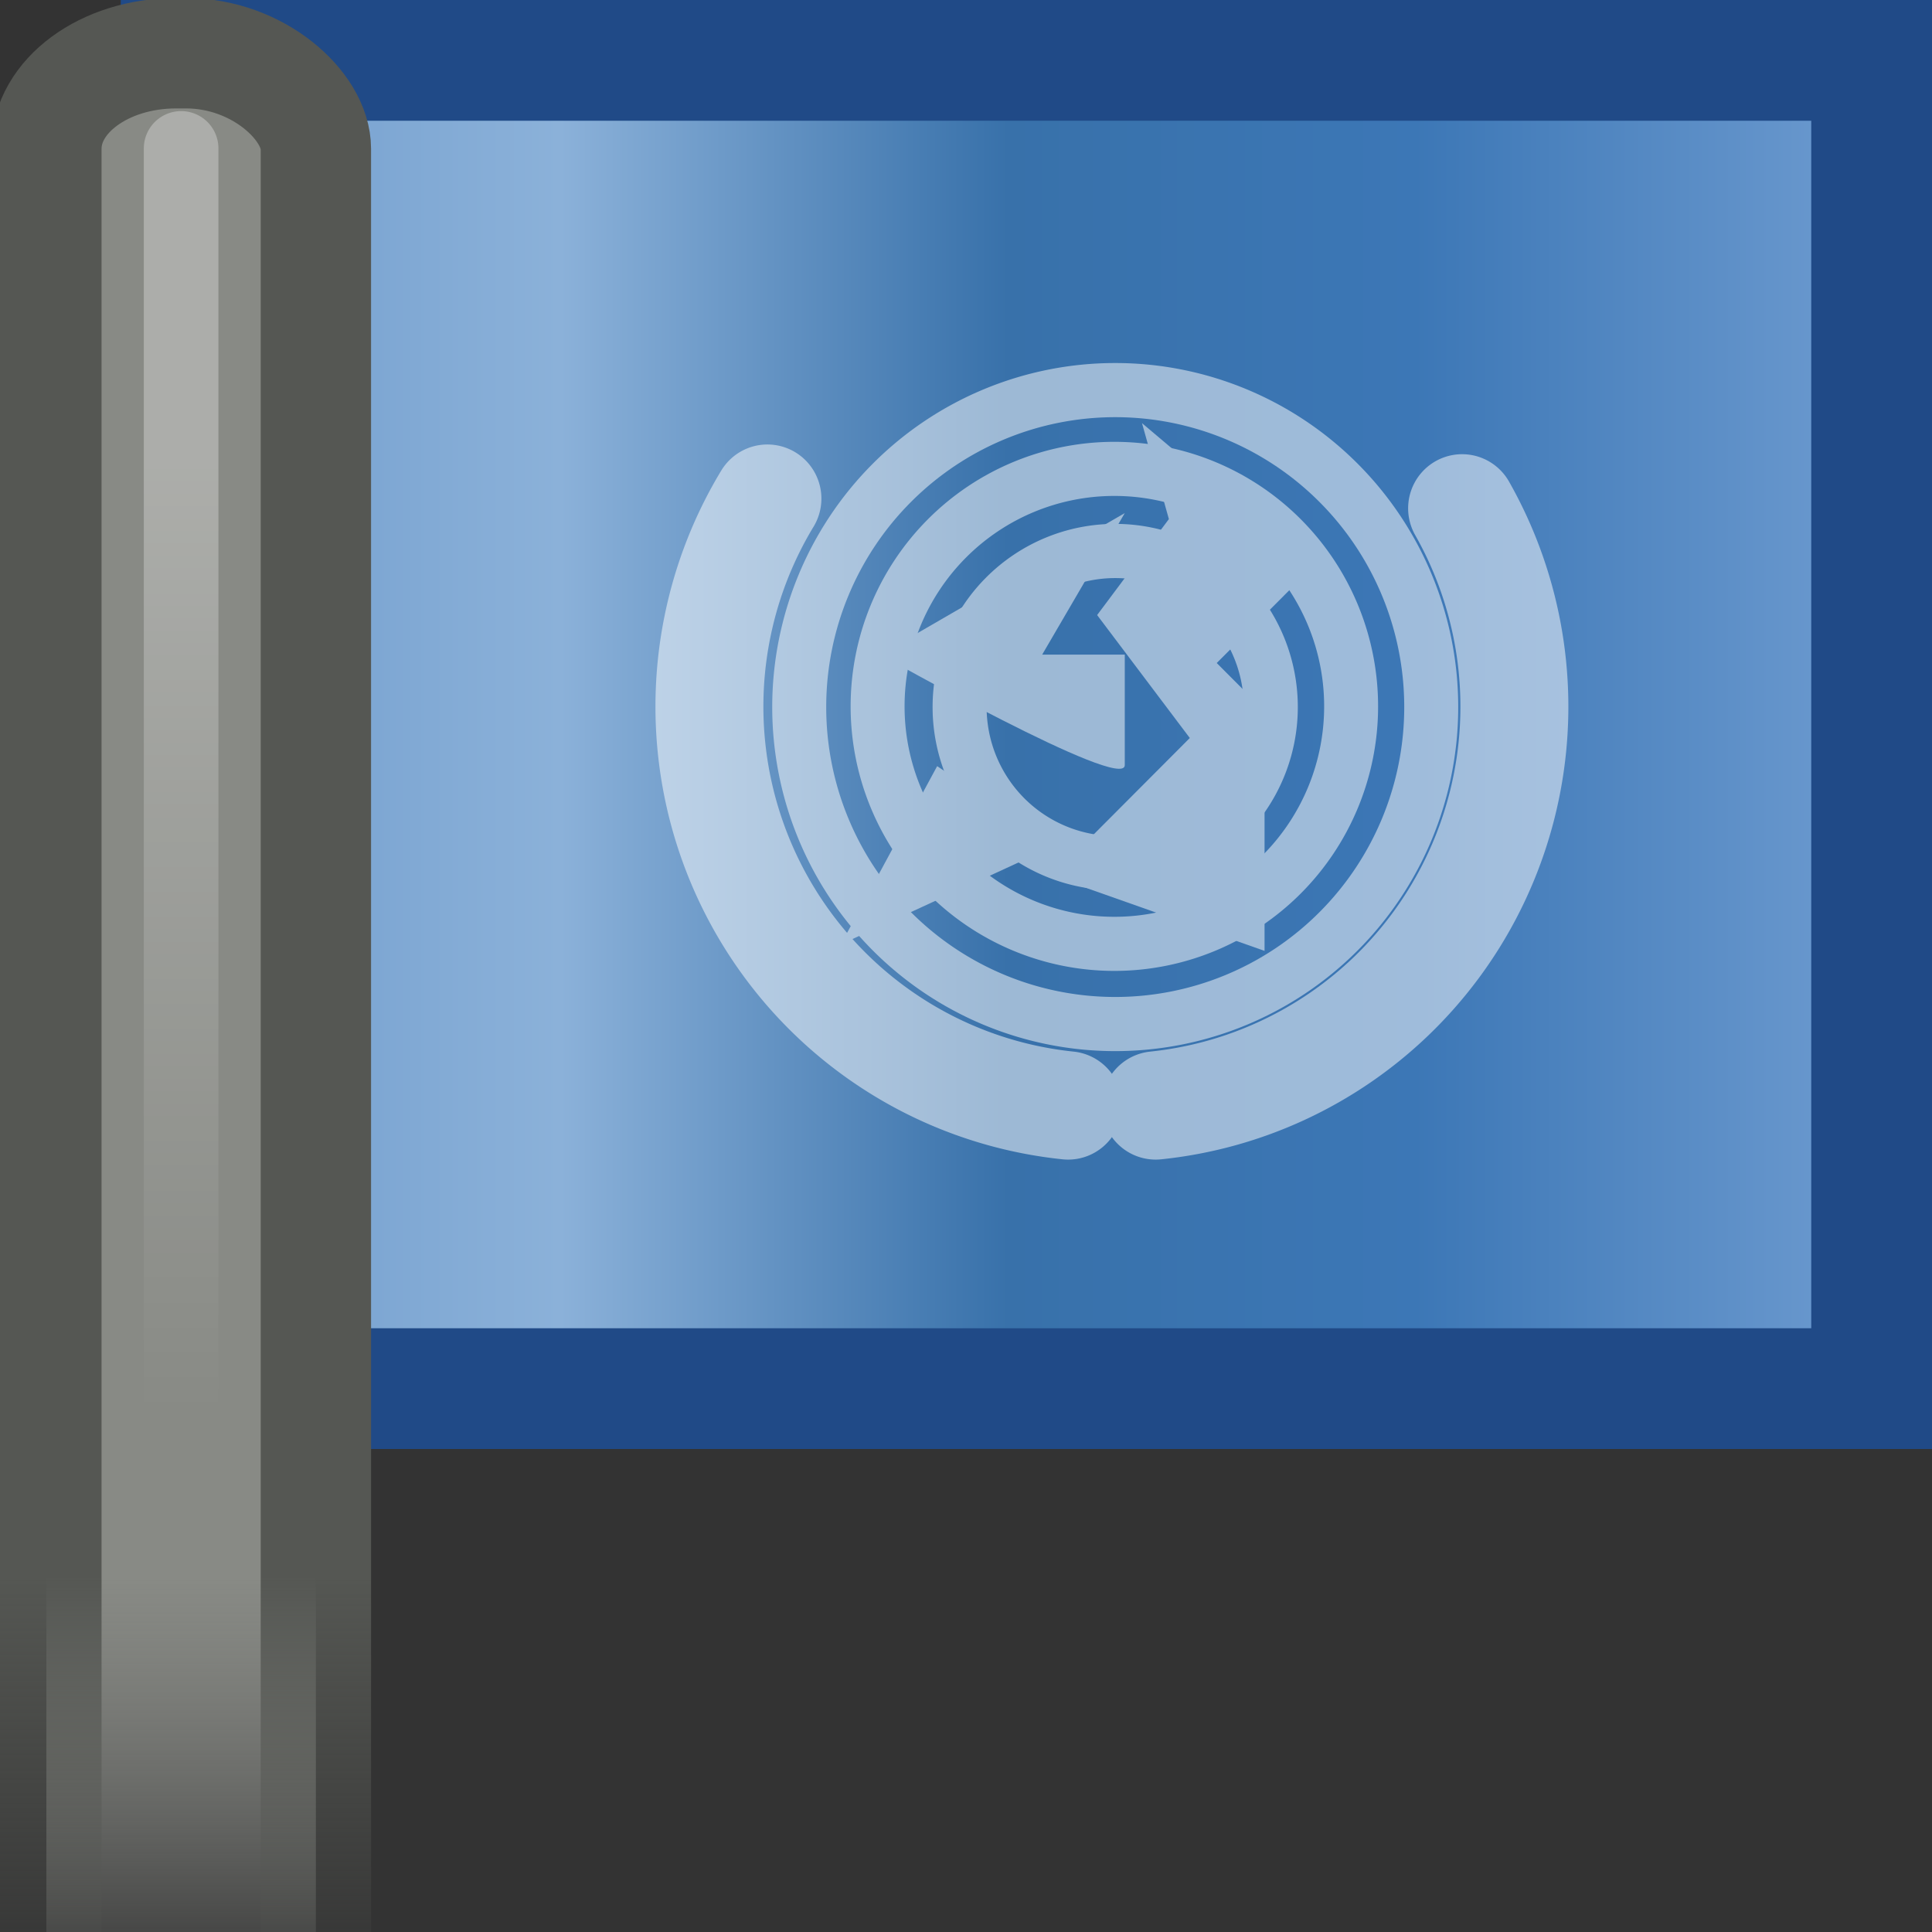 <?xml version="1.0" encoding="UTF-8" standalone="no"?>
<!-- Created with Inkscape (http://www.inkscape.org/) -->
<svg
   xmlns:dc="http://purl.org/dc/elements/1.1/"
   xmlns:cc="http://web.resource.org/cc/"
   xmlns:rdf="http://www.w3.org/1999/02/22-rdf-syntax-ns#"
   xmlns:svg="http://www.w3.org/2000/svg"
   xmlns="http://www.w3.org/2000/svg"
   xmlns:xlink="http://www.w3.org/1999/xlink"
   xmlns:sodipodi="http://sodipodi.sourceforge.net/DTD/sodipodi-0.dtd"
   xmlns:inkscape="http://www.inkscape.org/namespaces/inkscape"
   width="16"
   height="16"
   id="svg4289"
   sodipodi:version="0.32"
   inkscape:version="0.45"
   sodipodi:docbase="/home/jimmac/src/cvs/gnome/gnome-icon-theme/16x16/apps"
   sodipodi:docname="preferences-desktop-locale.svg"
   inkscape:output_extension="org.inkscape.output.svg.inkscape"
   version="1.0">
  <rect width="100%" height="100%" fill="#333333" stroke="none"/>
  <defs
     id="defs4291">
    <linearGradient
       inkscape:collect="always"
       id="linearGradient6668">
      <stop
         style="stop-color:#204a87;stop-opacity:1;"
         offset="0"
         id="stop6670" />
      <stop
         style="stop-color:#204a87;stop-opacity:0;"
         offset="1"
         id="stop6672" />
    </linearGradient>
    <linearGradient
       inkscape:collect="always"
       id="linearGradient6173">
      <stop
         style="stop-color:white;stop-opacity:1;"
         offset="0"
         id="stop6175" />
      <stop
         style="stop-color:white;stop-opacity:0;"
         offset="1"
         id="stop6177" />
    </linearGradient>
    <linearGradient
       inkscape:collect="always"
       id="linearGradient6165">
      <stop
         style="stop-color:#555753;stop-opacity:1;"
         offset="0"
         id="stop6167" />
      <stop
         style="stop-color:#555753;stop-opacity:0;"
         offset="1"
         id="stop6169" />
    </linearGradient>
    <linearGradient
       inkscape:collect="always"
       id="linearGradient6157">
      <stop
         style="stop-color:#888a85;stop-opacity:1"
         offset="0"
         id="stop6159" />
      <stop
         style="stop-color:#babdb6;stop-opacity:0"
         offset="1"
         id="stop6161" />
    </linearGradient>
    <linearGradient
       inkscape:collect="always"
       id="linearGradient6147">
      <stop
         style="stop-color:#595959;stop-opacity:1"
         offset="0"
         id="stop6149" />
      <stop
         style="stop-color:#414141;stop-opacity:0"
         offset="1"
         id="stop6151" />
    </linearGradient>
    <linearGradient
       id="linearGradient5239">
      <stop
         style="stop-color:#7ea7d3;stop-opacity:1;"
         offset="0"
         id="stop5241" />
      <stop
         id="stop5247"
         offset="0.125"
         style="stop-color:#8bb1d9;stop-opacity:1;" />
      <stop
         style="stop-color:#3871aa;stop-opacity:1;"
         offset="0.426"
         id="stop5249" />
      <stop
         id="stop5251"
         offset="0.699"
         style="stop-color:#3c77b6;stop-opacity:1;" />
      <stop
         style="stop-color:#6c9acf;stop-opacity:1;"
         offset="1"
         id="stop5243" />
    </linearGradient>
    <linearGradient
       inkscape:collect="always"
       xlink:href="#linearGradient5239"
       id="linearGradient5245"
       x1="9.088"
       y1="21.214"
       x2="35.799"
       y2="19.976"
       gradientUnits="userSpaceOnUse"
       gradientTransform="matrix(0.532,0,0,0.534,27.967,-2.375)" />
    <linearGradient
       inkscape:collect="always"
       xlink:href="#linearGradient6147"
       id="linearGradient6153"
       x1="8.964"
       y1="36"
       x2="8.5"
       y2="43.857"
       gradientUnits="userSpaceOnUse"
       gradientTransform="matrix(0.532,0,0,0.526,37.519,-1.701)" />
    <linearGradient
       inkscape:collect="always"
       xlink:href="#linearGradient6157"
       id="linearGradient6163"
       x1="6"
       y1="36.574"
       x2="6"
       y2="44.618"
       gradientUnits="userSpaceOnUse"
       gradientTransform="matrix(0.744,0,0,0.434,-2.964,-2.814)" />
    <linearGradient
       inkscape:collect="always"
       xlink:href="#linearGradient6165"
       id="linearGradient6171"
       x1="6"
       y1="36.574"
       x2="6"
       y2="44.618"
       gradientUnits="userSpaceOnUse"
       gradientTransform="matrix(0.744,0,0,0.434,-2.964,-2.814)" />
    <linearGradient
       inkscape:collect="always"
       xlink:href="#linearGradient6173"
       id="linearGradient6179"
       x1="5.5"
       y1="15.444"
       x2="5.5"
       y2="36.087"
       gradientUnits="userSpaceOnUse"
       gradientTransform="matrix(1,0,0,0.382,-4,-2.018)" />
    <linearGradient
       inkscape:collect="always"
       xlink:href="#linearGradient6668"
       id="linearGradient6674"
       x1="9.732"
       y1="29.855"
       x2="9.732"
       y2="27.896"
       gradientUnits="userSpaceOnUse" />
    <linearGradient
       inkscape:collect="always"
       xlink:href="#linearGradient5239"
       id="linearGradient8677"
       gradientUnits="userSpaceOnUse"
       gradientTransform="matrix(0.508,0,0,0.485,27.279,-1.657)"
       x1="-47.598"
       y1="17.48"
       x2="-23.339"
       y2="17.48" />
  </defs>
  <sodipodi:namedview
     id="base"
     pagecolor="#ffffff"
     bordercolor="#d4d4d4"
     borderopacity="1"
     inkscape:pageopacity="0.0"
     inkscape:pageshadow="2"
     inkscape:zoom="1"
     inkscape:cx="41.711276"
     inkscape:cy="25.340869"
     inkscape:current-layer="layer1"
     showgrid="false"
     inkscape:grid-bbox="true"
     inkscape:document-units="px"
     inkscape:window-width="872"
     inkscape:window-height="782"
     inkscape:window-x="258"
     inkscape:window-y="113"
     borderlayer="true"
     inkscape:showpageshadow="false"
     width="16px"
     height="16px" />
  <g
     id="layer1"
     inkscape:label="Layer 1"
     inkscape:groupmode="layer">
    <rect
       style="opacity:1;color:#000000;fill:url(#linearGradient8677);fill-opacity:1;fill-rule:evenodd;stroke:#204a87;stroke-width:1px;stroke-linecap:butt;stroke-linejoin:miter;marker:none;marker-start:none;marker-mid:none;marker-end:none;stroke-miterlimit:4;stroke-dasharray:none;stroke-dashoffset:0;stroke-opacity:1;visibility:visible;display:inline;overflow:visible;enable-background:accumulate"
       id="rect8675"
       width="14"
       height="11"
       x="1.5"
       y="0.5" />
    <rect
       style="opacity:1;fill:url(#linearGradient6163);fill-opacity:1;stroke:url(#linearGradient6171);stroke-width:0.914;stroke-linecap:round;stroke-linejoin:round;stroke-miterlimit:4;stroke-dasharray:none;stroke-opacity:1"
       id="rect4321"
       width="2.232"
       height="16.926"
       x="0.384"
       y="0.441"
       rx="1.073"
       ry="0.791" />
    <path
       style="opacity:0.3;fill:none;fill-opacity:0.75;fill-rule:evenodd;stroke:url(#linearGradient6179);stroke-width:0.618px;stroke-linecap:round;stroke-linejoin:miter;stroke-opacity:1"
       d="M 1.5,1.229 L 1.5,13.809"
       id="path5255"
       sodipodi:nodetypes="cc" />
    <g
       id="g5593"
       style="opacity:0.506"
       transform="matrix(0.327,0,0,0.328,0.567,-0.543)">
      <path
         transform="matrix(0.985,0,0,0.985,0.777,-0.315)"
         d="M 34.25 20.125 A 8.125 8.125 0 1 1  18,20.125 A 8.125 8.125 0 1 1  34.25 20.125 z"
         sodipodi:ry="8.125"
         sodipodi:rx="8.125"
         sodipodi:cy="20.125"
         sodipodi:cx="26.125"
         id="path5577"
         style="opacity:1;color:#000000;fill:none;fill-opacity:1;fill-rule:evenodd;stroke:#ffffff;stroke-width:1.388;stroke-linecap:round;stroke-linejoin:miter;marker:none;marker-start:none;marker-mid:none;marker-end:none;stroke-miterlimit:4;stroke-dasharray:none;stroke-dashoffset:0;stroke-opacity:1;visibility:visible;display:inline;overflow:visible;enable-background:accumulate"
         sodipodi:type="arc" />
      <path
         sodipodi:open="true"
         sodipodi:end="7.7511201"
         sodipodi:start="5.765898"
         sodipodi:type="arc"
         style="opacity:1;color:#000000;fill:none;fill-opacity:1;fill-rule:evenodd;stroke:#ffffff;stroke-width:2.194;stroke-linecap:round;stroke-linejoin:miter;marker:none;marker-start:none;marker-mid:none;marker-end:none;stroke-miterlimit:4;stroke-dasharray:none;stroke-dashoffset:0;stroke-opacity:1;visibility:visible;display:inline;overflow:visible;enable-background:accumulate"
         id="path5579"
         sodipodi:cx="26.125"
         sodipodi:cy="20.125"
         sodipodi:rx="8.125"
         sodipodi:ry="8.125"
         d="M 33.187,16.107 A 8.125,8.125 0 0 1 26.959,28.207"
         transform="matrix(1.246,0,0,1.246,-6.056,-5.579)" />
      <path
         sodipodi:open="true"
         transform="matrix(-1.246,0,0,1.246,58.908,-5.579)"
         d="M 33.071,15.91 A 8.125,8.125 0 0 1 26.959,28.207"
         sodipodi:ry="8.125"
         sodipodi:rx="8.125"
         sodipodi:cy="20.125"
         sodipodi:cx="26.125"
         id="path5581"
         style="opacity:1;color:#000000;fill:none;fill-opacity:1;fill-rule:evenodd;stroke:#ffffff;stroke-width:2.194;stroke-linecap:round;stroke-linejoin:miter;marker:none;marker-start:none;marker-mid:none;marker-end:none;stroke-miterlimit:4;stroke-dasharray:none;stroke-dashoffset:0;stroke-opacity:1;visibility:visible;display:inline;overflow:visible;enable-background:accumulate"
         sodipodi:type="arc"
         sodipodi:start="5.7377533"
         sodipodi:end="7.7511201" />
      <path
         sodipodi:type="arc"
         style="opacity:1;color:#000000;fill:none;fill-opacity:1;fill-rule:evenodd;stroke:#ffffff;stroke-width:1.851;stroke-linecap:round;stroke-linejoin:miter;marker:none;marker-start:none;marker-mid:none;marker-end:none;stroke-miterlimit:4;stroke-dasharray:none;stroke-dashoffset:0;stroke-opacity:1;visibility:visible;display:inline;overflow:visible;enable-background:accumulate"
         id="path5583"
         sodipodi:cx="26.125"
         sodipodi:cy="20.125"
         sodipodi:rx="8.125"
         sodipodi:ry="8.125"
         d="M 34.25 20.125 A 8.125 8.125 0 1 1  18,20.125 A 8.125 8.125 0 1 1  34.25 20.125 z"
         transform="matrix(0.738,0,0,0.738,7.208,4.638)" />
      <path
         transform="matrix(0.485,0,0,0.485,13.839,9.747)"
         d="M 34.25 20.125 A 8.125 8.125 0 1 1  18,20.125 A 8.125 8.125 0 1 1  34.25 20.125 z"
         sodipodi:ry="8.125"
         sodipodi:rx="8.125"
         sodipodi:cy="20.125"
         sodipodi:cx="26.125"
         id="path5585"
         style="opacity:1;color:#000000;fill:none;fill-opacity:1;fill-rule:evenodd;stroke:#ffffff;stroke-width:2.821;stroke-linecap:round;stroke-linejoin:miter;marker:none;marker-start:none;marker-mid:none;marker-end:none;stroke-miterlimit:4;stroke-dasharray:none;stroke-dashoffset:0;stroke-opacity:1;visibility:visible;display:inline;overflow:visible;enable-background:accumulate"
         sodipodi:type="arc" />
      <path
         id="path5587"
         d="M 27.869,14.762 L 26.052,17.185 L 28.399,20.289 L 24.916,23.772 C 24.916,23.772 30.292,25.664 30.292,25.664 L 30.292,19.607 L 29.081,18.396 L 31.504,15.973 L 27.188,12.339 L 27.869,14.762 z "
         style="opacity:1;color:#000000;fill:#ffffff;fill-opacity:1;fill-rule:evenodd;stroke:none;stroke-width:2;stroke-linecap:round;stroke-linejoin:miter;marker:none;marker-start:none;marker-mid:none;marker-end:none;stroke-miterlimit:4;stroke-dasharray:none;stroke-dashoffset:0;stroke-opacity:1;visibility:visible;display:inline;overflow:visible;enable-background:accumulate" />
      <path
         id="path5589"
         d="M 22,21 L 19.562,25.5 L 25,23 L 22,21 z "
         style="opacity:1;color:#000000;fill:#ffffff;fill-opacity:1;fill-rule:evenodd;stroke:none;stroke-width:2;stroke-linecap:round;stroke-linejoin:miter;marker:none;marker-start:none;marker-mid:none;marker-end:none;stroke-miterlimit:4;stroke-dasharray:none;stroke-dashoffset:0;stroke-opacity:1;visibility:visible;display:inline;overflow:visible;enable-background:accumulate" />
      <path
         id="path5591"
         d="M 20.562,18.184 C 20.562,18.184 26.752,21.671 26.752,20.974 C 26.752,20.277 26.752,18.184 26.752,18.184 L 24.66,18.184 L 26.752,14.61 L 20.562,18.184 z "
         style="opacity:1;color:#000000;fill:#ffffff;fill-opacity:1;fill-rule:evenodd;stroke:none;stroke-width:2;stroke-linecap:round;stroke-linejoin:miter;marker:none;marker-start:none;marker-mid:none;marker-end:none;stroke-miterlimit:4;stroke-dasharray:none;stroke-dashoffset:0;stroke-opacity:1;visibility:visible;display:inline;overflow:visible;enable-background:accumulate" />
    </g>
  </g>
</svg>
